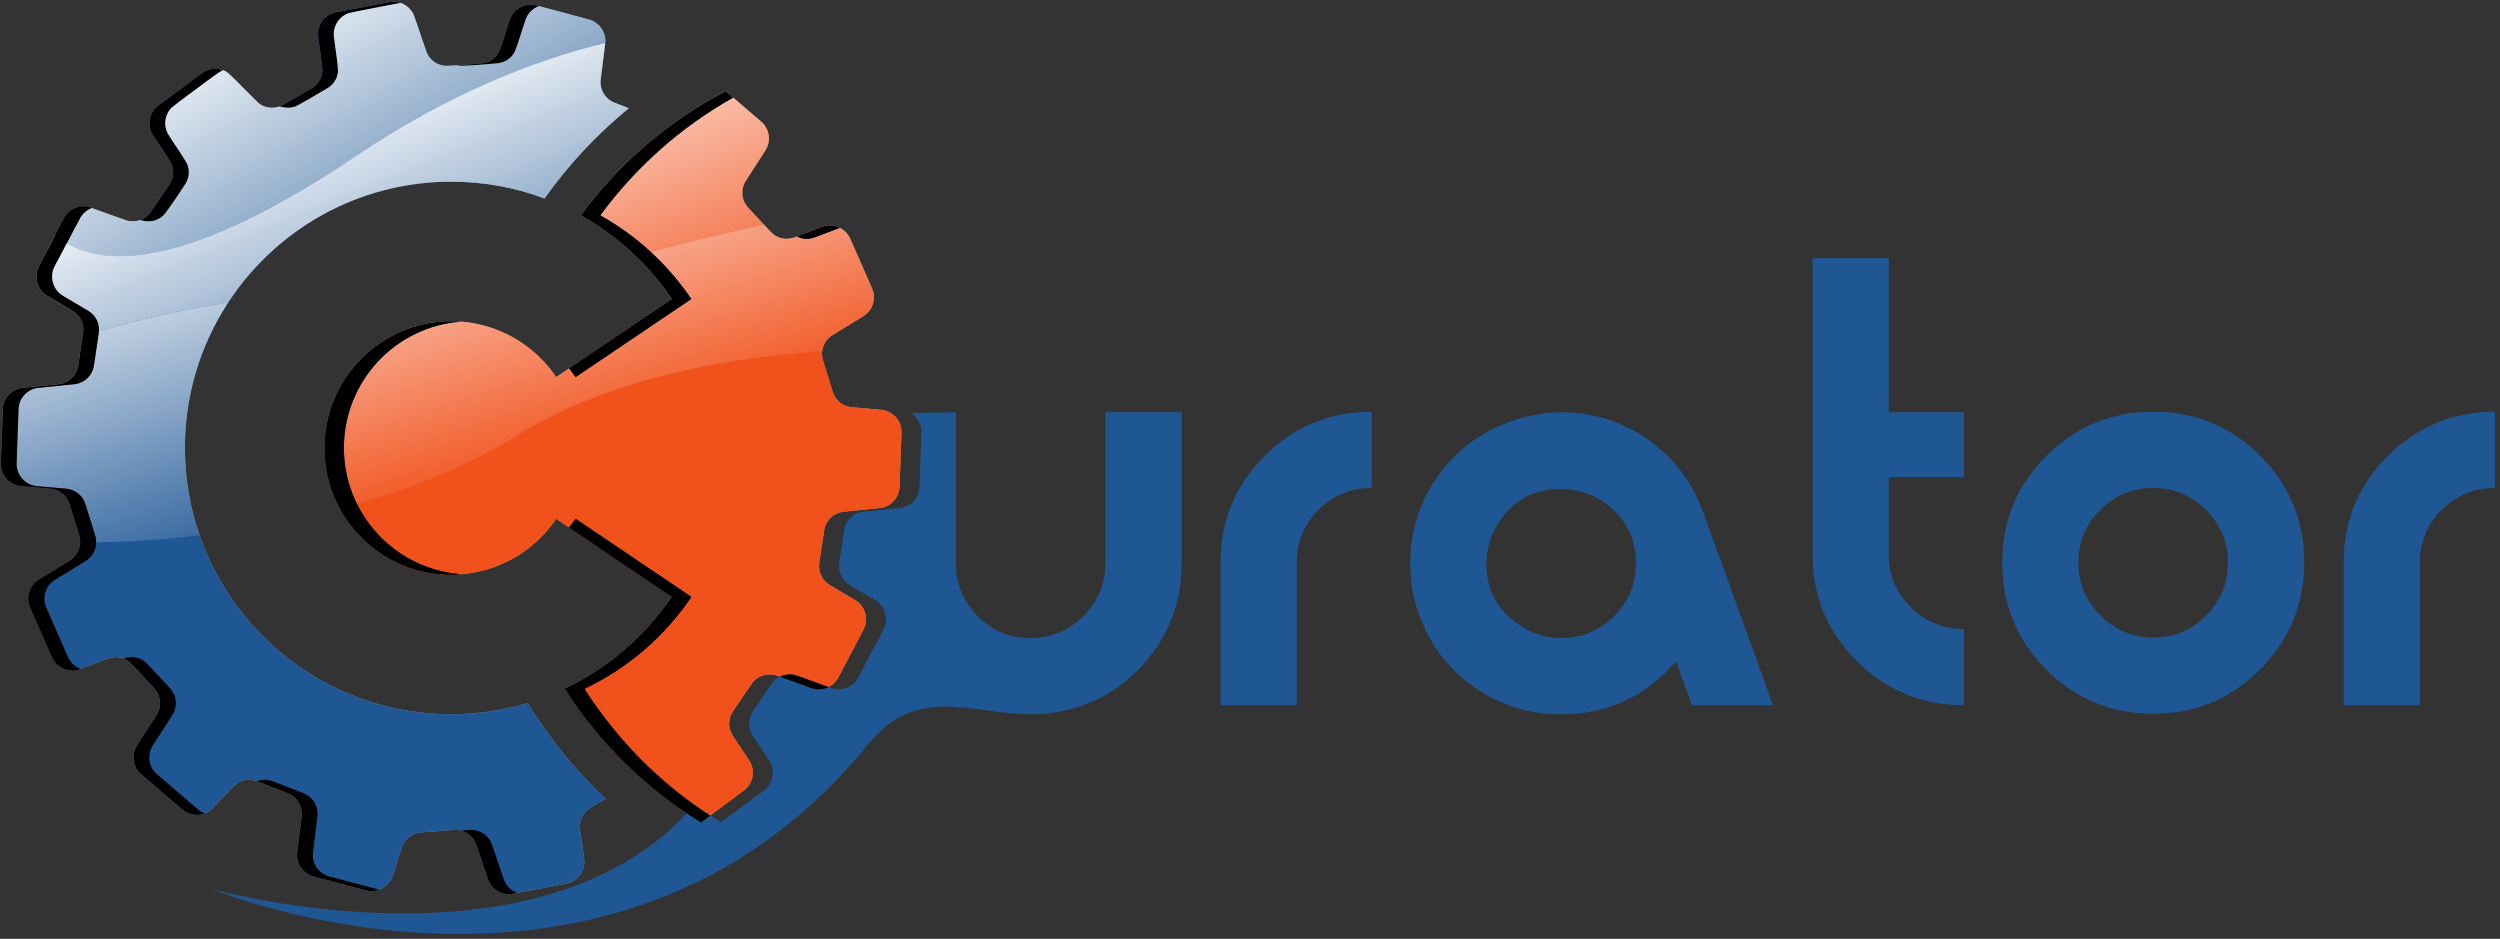 <?xml version="1.0" ?>
<svg xmlns="http://www.w3.org/2000/svg" xmlns:xlink="http://www.w3.org/1999/xlink" viewBox="0 0 642.667 241.333">
	<rect x="0" y="0" width="642.667" height="241.333" fill="#333333" stroke="none"/>
	<defs id="defs24285">
		<linearGradient id="linearGradient24174">
			<stop style="stop-color:#ffffff;stop-opacity:1;" offset="0" id="stop24170"/>
			<stop style="stop-color:#ffffff;stop-opacity:0;" offset="1" id="stop24172"/>
		</linearGradient>
		<linearGradient  xlink:href="#linearGradient24174" id="linearGradient24184" x1="136.514" y1="33.553" x2="156.042" y2="115.807" gradientUnits="userSpaceOnUse" gradientTransform="matrix(0.75,0,0,-0.75,7.591,181.507)"/>
		<linearGradient xlink:href="#linearGradient24174" id="linearGradient47805" x1="80.834" y1="38.172" x2="110.657" y2="131.608" gradientUnits="userSpaceOnUse" gradientTransform="matrix(0.75,0,0,-0.75,0,181)"/>
		<linearGradient xlink:href="#linearGradient24174" id="linearGradient47821" gradientUnits="userSpaceOnUse" x1="60.806" y1="162.818" x2="89.75" y2="91.186"/>
		<linearGradient xlink:href="#linearGradient24174" id="linearGradient47829" x1="58.667" y1="-1.858" x2="113.936" y2="97.152" gradientUnits="userSpaceOnUse"/>
	</defs>
	<g id="g24289" transform="matrix(1.333,0,0,-1.333,0,241.333)">
		<path id="path24307-9" style="fill:#989898;fill-opacity:0.996;fill-rule:evenodd;stroke:none;stroke-width:0.1" d="M 111.439,94.657 C 111.439,97.526 110.944,100.279 110.036,102.836 C 106.671,112.304 97.634,119.084 87.012,119.084 C 73.522,119.084 62.585,108.147 62.585,94.657 C 62.585,81.166 73.522,70.231 87.012,70.231 C 97.634,70.231 106.671,77.009 110.036,86.477 C 110.944,89.034 111.439,91.787 111.439,94.657 L 111.439,94.657 M 110.036,86.477 C 109.341,84.522 108.404,82.682 107.263,80.992 L 129.584,65.929 C 135.128,74.129 138.364,84.015 138.364,94.657 C 138.364,101.94 136.849,108.869 134.115,115.145 C 132.854,118.04 131.334,120.796 129.584,123.384 L 107.263,108.321 C 108.404,106.632 109.341,104.791 110.036,102.836 C 110.944,100.279 111.439,97.526 111.439,94.657 C 111.439,91.787 110.944,89.034 110.036,86.477 L 110.036,86.477 M 164.317,102.509 C 162.541,102.663 161.111,103.814 160.583,105.518 L 158.723,111.506 C 158.132,113.41 158.885,115.407 160.586,116.448 L 166.467,120.048 C 168.311,121.177 169.029,123.461 168.16,125.443 L 163.982,134.973 C 163.063,137.072 160.663,138.08 158.52,137.268 L 153.255,135.273 C 151.587,134.641 149.8,135.058 148.584,136.364 L 144.311,140.952 C 142.952,142.41 142.763,144.536 143.845,146.213 L 147.582,152.007 C 148.754,153.826 148.409,156.194 146.766,157.602 L 139.945,163.453 C 128.901,157.702 119.351,149.479 112.026,139.516 C 127.74,130.735 138.364,113.937 138.364,94.657 C 138.364,74.146 126.339,56.443 108.954,48.215 C 115.611,37.759 124.601,28.935 135.192,22.475 L 143.445,28.587 C 145.286,29.951 145.735,32.514 144.467,34.423 L 141.35,39.113 C 140.363,40.598 140.371,42.433 141.373,43.909 L 144.896,49.096 C 146.016,50.745 148.047,51.403 149.921,50.721 L 156.403,48.368 C 158.436,47.63 160.668,48.493 161.676,50.407 L 166.523,59.616 C 167.59,61.643 166.883,64.147 164.912,65.316 L 160.068,68.19 C 158.534,69.099 157.746,70.757 158.009,72.521 L 158.932,78.722 C 159.225,80.695 160.77,82.168 162.754,82.368 L 169.615,83.06 C 171.767,83.277 173.404,85.023 173.48,87.185 L 173.853,97.584 C 173.934,99.874 172.21,101.823 169.928,102.022 L 164.317,102.509 M 35.659,94.657 C 35.659,123.018 58.651,146.01 87.012,146.01 C 93.347,146.01 99.413,144.863 105.016,142.765 C 109.629,149.272 115.099,155.128 121.262,160.17 L 118.551,161.228 C 116.693,161.953 115.6,163.787 115.847,165.765 L 116.699,172.608 C 116.967,174.755 115.628,176.739 113.538,177.295 L 103.482,179.971 C 101.267,180.561 98.984,179.314 98.282,177.132 L 96.559,171.771 C 96.013,170.073 94.573,168.936 92.794,168.8 L 86.543,168.32 C 84.555,168.167 82.775,169.345 82.139,171.234 L 79.938,177.77 C 79.247,179.82 77.18,181.027 75.056,180.621 L 64.834,178.669 C 62.584,178.239 61.067,176.125 61.382,173.854 L 62.155,168.277 C 62.4,166.51 61.596,164.861 60.053,163.966 L 54.629,160.821 C 52.904,159.821 50.789,160.11 49.395,161.536 L 44.577,166.469 C 43.066,168.017 40.68,168.207 38.941,166.92 L 30.579,160.727 C 28.738,159.363 28.289,156.799 29.557,154.891 L 32.674,150.202 C 33.662,148.716 33.652,146.881 32.65,145.405 L 29.128,140.219 C 28.008,138.569 25.977,137.912 24.103,138.592 L 17.621,140.946 C 15.588,141.684 13.356,140.821 12.348,138.907 L 7.501,129.699 C 6.434,127.671 7.141,125.166 9.113,123.997 L 13.956,121.125 C 15.489,120.214 16.277,118.557 16.015,116.793 L 15.092,110.591 C 14.799,108.619 13.254,107.146 11.27,106.946 L 4.409,106.254 C 2.257,106.038 0.621,104.291 0.543,102.13 L 0.171,91.73 C 0.089,89.44 1.814,87.491 4.097,87.292 L 9.707,86.805 C 11.484,86.651 12.912,85.5 13.441,83.796 L 15.3,77.809 C 15.892,75.904 15.14,73.907 13.439,72.866 L 7.557,69.266 C 5.713,68.136 4.996,65.853 5.864,63.872 L 10.041,54.341 C 10.961,52.242 13.361,51.234 15.504,52.046 L 20.769,54.041 C 22.437,54.673 24.223,54.256 25.44,52.951 L 29.712,48.363 C 31.071,46.903 31.261,44.777 30.18,43.102 L 26.443,37.306 C 25.271,35.488 25.616,33.12 27.257,31.712 L 35.156,24.938 C 36.896,23.445 39.495,23.578 41.073,25.239 L 44.952,29.322 C 46.181,30.615 47.971,31.015 49.633,30.366 L 55.473,28.086 C 57.331,27.361 58.423,25.528 58.177,23.549 L 57.325,16.706 C 57.057,14.559 58.396,12.575 60.486,12.019 L 70.542,9.342 C 72.757,8.753 75.041,10.0 75.742,12.182 L 77.465,17.543 C 78.011,19.241 79.451,20.378 81.229,20.515 L 87.481,20.994 C 89.469,21.147 91.248,19.969 91.885,18.079 L 94.087,11.544 C 94.777,9.495 96.843,8.287 98.968,8.693 L 109.189,10.645 C 111.441,11.075 112.957,13.19 112.643,15.459 L 111.869,21.037 C 111.624,22.804 112.428,24.453 113.971,25.348 L 116.796,26.985 C 110.989,32.421 105.915,38.629 101.739,45.447 C 97.074,44.053 92.13,43.304 87.012,43.304 C 58.651,43.304 35.659,66.296 35.659,94.657"/>
		<g id="g24291" transform="scale(0.1)">
			<path d="M 356.59,946.57 C 356.59,1230.18 586.508,1460.1 870.117,1460.1 C 933.469,1460.1 994.133,1448.63 1050.16,1427.65 C 1096.29,1492.72 1150.99,1551.28 1212.62,1601.7 L 1185.51,1612.28 C 1166.93,1619.53 1156.0,1637.87 1158.47,1657.65 L 1166.99,1726.08 C 1169.67,1747.55 1156.28,1767.39 1135.38,1772.95 L 1034.82,1799.71 C 1012.67,1805.61 989.836,1793.14 982.82,1771.32 L 965.59,1717.71 C 960.129,1700.73 945.73,1689.36 927.941,1688.0 L 865.434,1683.2 C 845.547,1681.67 827.754,1693.45 821.387,1712.34 L 799.379,1777.7 C 792.473,1798.2 771.801,1810.27 750.559,1806.21 L 648.344,1786.69 C 625.836,1782.39 610.668,1761.25 613.816,1738.54 L 621.547,1682.77 C 624.0,1665.1 615.957,1648.61 600.527,1639.66 L 546.289,1608.21 C 529.035,1598.21 507.891,1601.1 493.953,1615.36 L 445.77,1664.69 C 430.656,1680.17 406.797,1682.07 389.414,1669.2 L 305.793,1607.27 C 287.375,1593.63 282.887,1567.99 295.574,1548.91 L 326.738,1502.02 C 336.617,1487.16 336.523,1468.81 326.5,1454.05 L 291.281,1402.19 C 280.078,1385.69 259.77,1379.12 241.027,1385.92 L 176.211,1409.46 C 155.883,1416.84 133.559,1408.21 123.484,1389.07 L 75.012,1296.99 C 64.34,1276.71 71.414,1251.66 91.125,1239.97 L 139.555,1211.25 C 154.895,1202.14 162.773,1185.57 160.148,1167.93 L 150.922,1105.91 C 147.988,1086.19 132.539,1071.46 112.703,1069.46 L 44.094,1062.54 C 22.57,1060.38 6.207,1042.91 5.434,1021.3 L 1.711,917.301 C 0.895,894.398 18.137,874.906 40.973,872.922 L 97.066,868.051 C 114.84,866.508 129.125,855.0 134.414,837.961 L 153.004,778.09 C 158.918,759.039 151.398,739.074 134.391,728.66 L 75.574,692.66 C 57.125,681.363 49.957,658.527 58.641,638.719 L 100.414,543.41 C 109.613,522.422 133.605,512.34 155.035,520.461 L 207.691,540.414 C 224.371,546.734 242.234,542.563 254.398,529.508 L 297.125,483.629 C 310.711,469.031 312.605,447.773 301.797,431.016 L 264.43,373.063 C 252.707,354.883 256.156,331.199 272.574,317.117 L 351.559,249.375 C 368.961,234.453 394.945,235.781 410.734,252.395 L 449.516,293.219 C 461.805,306.148 479.707,310.145 496.332,303.656 L 554.73,280.859 C 573.309,273.609 584.234,255.277 581.77,235.488 L 573.246,167.059 C 570.574,145.594 583.957,125.75 604.859,120.188 L 705.418,93.422 C 727.566,87.531 750.406,100.0 757.418,121.82 L 774.648,175.426 C 780.109,192.41 794.512,203.777 812.293,205.145 L 874.805,209.945 C 894.688,211.473 912.484,199.691 918.848,180.793 L 940.867,115.445 C 947.77,94.945 968.434,82.875 989.68,86.93 L 1091.89,106.449 C 1114.41,110.746 1129.57,131.895 1126.43,154.594 L 1118.69,210.367 C 1116.24,228.039 1124.28,244.531 1139.71,253.48 L 1167.96,269.855 C 1109.89,324.207 1059.15,386.293 1017.39,454.469 C 970.738,440.527 921.305,433.043 870.117,433.043 C 586.508,433.043 356.59,662.957 356.59,946.57" style="fill:#1f5795;fill-opacity:1;fill-rule:evenodd;stroke:none;opacity:1" id="path24305"/>
			<path d="M 1114.39,946.57 C 1114.39,975.262 1109.44,1002.79 1100.36,1028.36 C 1066.71,1123.04 976.336,1190.84 870.117,1190.84 C 735.215,1190.84 625.852,1081.47 625.852,946.57 C 625.852,811.664 735.215,702.309 870.117,702.309 C 976.336,702.309 1066.71,770.094 1100.36,864.77 C 1109.44,890.344 1114.39,917.875 1114.39,946.57 L 1114.39,946.57 M 1100.36,864.77 C 1093.41,845.223 1084.04,826.82 1072.63,809.922 L 1295.84,659.293 C 1351.28,741.285 1383.64,840.148 1383.64,946.57 C 1383.64,1019.4 1368.49,1088.69 1341.15,1151.45 C 1328.54,1180.4 1313.34,1207.96 1295.84,1233.84 L 1072.63,1083.21 C 1084.04,1066.32 1093.41,1047.91 1100.36,1028.36 C 1109.44,1002.79 1114.39,975.262 1114.39,946.57 C 1114.39,917.875 1109.44,890.344 1100.36,864.77 L 1100.36,864.77 M 1643.17,1025.09 C 1625.41,1026.63 1611.11,1038.14 1605.83,1055.18 L 1587.23,1115.06 C 1581.32,1134.1 1588.85,1154.07 1605.86,1164.48 L 1664.67,1200.48 C 1683.11,1211.77 1690.29,1234.61 1681.6,1254.43 L 1639.82,1349.73 C 1630.63,1370.72 1606.63,1380.8 1585.2,1372.68 L 1532.55,1352.73 C 1515.87,1346.41 1498.0,1350.58 1485.84,1363.64 L 1443.11,1409.52 C 1429.52,1424.1 1427.63,1445.36 1438.45,1462.13 L 1475.82,1520.07 C 1487.54,1538.26 1484.09,1561.94 1467.66,1576.02 L 1399.45,1634.53 C 1289.01,1577.02 1193.51,1494.79 1120.26,1395.16 C 1277.4,1307.35 1383.64,1139.37 1383.64,946.57 C 1383.64,741.457 1263.39,564.43 1089.54,482.145 C 1156.11,377.594 1246.01,289.352 1351.92,224.754 L 1434.45,285.875 C 1452.86,299.512 1457.35,325.145 1444.67,344.23 L 1413.5,391.129 C 1403.63,405.98 1403.71,424.328 1413.73,439.09 L 1448.96,490.957 C 1460.16,507.453 1480.47,514.031 1499.21,507.215 L 1564.03,483.684 C 1584.36,476.297 1606.68,484.93 1616.76,504.074 L 1665.23,596.156 C 1675.9,616.434 1668.83,641.473 1649.12,653.164 L 1600.68,681.902 C 1585.34,690.992 1577.46,707.566 1580.09,725.211 L 1589.32,787.223 C 1592.25,806.945 1607.7,821.684 1627.54,823.684 L 1696.15,830.598 C 1717.67,832.766 1734.04,850.23 1734.8,871.848 L 1738.53,975.836 C 1739.34,998.742 1722.1,1018.23 1699.28,1020.22 L 1643.17,1025.09" style="fill:#f1511b;fill-opacity:0.992;fill-rule:evenodd;stroke:none;opacity:1" id="path24307"/>
			<path d="M 2278.73,724.738 L 2278.73,1015.34 L 2131.8,1015.34 L 2131.8,724.738 C 2131.8,684.828 2117.65,650.73 2089.35,622.43 C 2061.04,594.125 2026.95,579.973 1987.04,579.973 C 1947.13,579.973 1913.21,594.125 1885.28,622.43 C 1857.34,650.73 1843.36,684.828 1843.36,724.738 L 1843.36,1015.34 L 1756.71,1013.91 C 1769.39,1006.02 1777.56,991.754 1776.98,975.836 L 1773.27,871.852 C 1772.5,850.238 1756.12,832.773 1734.61,830.598 L 1665.99,823.688 C 1646.15,821.684 1630.7,806.953 1627.77,787.227 L 1618.54,725.219 C 1615.91,707.566 1623.79,691.004 1639.14,681.906 L 1687.57,653.176 C 1707.28,641.484 1714.36,616.434 1703.68,596.156 L 1655.21,504.07 C 1650.76,495.781 1644.05,489.383 1636.21,485.48 L 1636.15,485.441 L 1635.73,485.246 L 1635.29,485.039 L 1635.25,485.016 L 1634.77,484.797 L 1634.43,484.645 L 1634.27,484.586 L 1633.79,484.379 L 1633.57,484.285 L 1633.3,484.172 L 1632.81,483.973 L 1632.7,483.926 L 1632.31,483.793 L 1631.8,483.609 L 1631.8,483.594 L 1631.3,483.426 L 1630.92,483.293 L 1630.8,483.25 L 1630.3,483.094 L 1630.02,482.996 L 1629.79,482.938 L 1629.29,482.773 L 1629.11,482.727 L 1628.77,482.633 L 1628.26,482.496 L 1628.21,482.484 L 1627.74,482.363 L 1627.29,482.25 L 1627.23,482.238 L 1626.71,482.113 L 1626.38,482.031 L 1626.19,481.996 L 1625.66,481.887 L 1625.45,481.844 L 1625.14,481.785 L 1624.61,481.688 L 1624.52,481.676 L 1624.09,481.602 L 1623.57,481.531 L 1623.56,481.531 L 1623.04,481.445 L 1622.63,481.391 L 1622.5,481.383 L 1621.97,481.32 L 1621.69,481.285 L 1621.44,481.258 L 1620.89,481.211 L 1620.75,481.199 L 1620.37,481.172 L 1619.83,481.137 L 1619.79,481.137 L 1619.29,481.113 L 1618.84,481.09 L 1618.75,481.09 L 1618.22,481.078 L 1617.88,481.066 L 1617.68,481.066 L 1617.13,481.066 L 1616.92,481.066 L 1616.59,481.066 L 1616.05,481.078 L 1615.95,481.078 L 1615.5,481.102 L 1615.0,481.125 L 1614.96,481.125 L 1614.42,481.164 L 1614.03,481.188 L 1613.88,481.199 L 1613.34,481.246 L 1613.07,481.273 L 1612.79,481.297 L 1612.25,481.359 L 1612.1,481.371 L 1611.7,481.434 L 1611.16,481.504 L 1611.14,481.504 L 1610.61,481.578 L 1610.17,481.652 L 1610.07,481.676 L 1609.52,481.773 L 1609.2,481.824 L 1608.98,481.875 L 1608.43,481.98 L 1608.23,482.031 L 1607.89,482.105 L 1607.34,482.227 L 1607.27,482.238 L 1606.8,482.363 L 1606.3,482.484 L 1606.26,482.496 L 1605.72,482.641 L 1605.35,482.75 L 1605.18,482.805 L 1604.63,482.961 L 1604.38,483.035 L 1604.09,483.129 L 1603.55,483.301 L 1603.43,483.355 L 1603.01,483.488 L 1602.47,483.68 L 1542.55,505.441 L 1542.57,505.441 L 1537.66,507.227 C 1518.93,514.027 1498.62,507.461 1487.42,490.957 L 1452.2,439.09 C 1442.18,424.34 1442.08,405.992 1451.95,391.133 L 1483.13,344.242 C 1495.81,325.145 1491.32,299.512 1472.9,285.871 L 1390.38,224.754 L 1388.84,225.695 L 1387.31,226.637 L 1385.78,227.578 L 1385.43,227.801 L 1384.24,228.535 L 1382.71,229.484 L 1381.2,230.445 L 1380.5,230.879 L 1379.67,231.395 L 1378.15,232.363 L 1376.63,233.328 L 1375.59,233.988 L 1375.11,234.297 L 1373.6,235.273 L 1372.08,236.254 L 1370.71,237.145 L 1370.58,237.23 L 1369.07,238.207 L 1367.57,239.203 L 1366.07,240.191 L 1365.86,240.324 L 1364.56,241.18 L 1363.07,242.172 L 1361.56,243.176 L 1361.03,243.543 L 1360.07,244.176 L 1358.58,245.18 L 1357.1,246.18 L 1356.21,246.797 L 1355.61,247.199 L 1354.13,248.215 L 1352.64,249.23 L 1351.43,250.074 L 1351.17,250.254 L 1339.41,258.539 C 1046.02,-83.168 409.469,95.769 409.469,95.769 C 409.469,95.769 1186.3,-227.723 1675.2,376.355 C 1768.86,492.086 1880.35,432.078 1987.04,433.043 C 2068.31,433.781 2137.24,461.352 2193.84,517.938 C 2250.43,574.531 2278.73,643.465 2278.73,724.738" style="fill:#1f5795;fill-opacity:1;fill-rule:evenodd;stroke:none" id="path24293"/>
			<path d="M 2439.27,931.535 C 2382.31,874.941 2353.83,806.371 2353.83,725.828 L 2353.83,450.461 L 2500.77,450.461 L 2500.77,725.828 C 2500.77,765.734 2514.92,799.66 2543.21,827.598 C 2571.52,855.531 2605.62,869.496 2645.53,869.496 L 2645.53,1016.43 C 2564.98,1016.43 2496.23,988.137 2439.27,931.535" style="fill:#1f5795;fill-opacity:1;fill-rule:evenodd;stroke:none" id="path24295"/>
			<path d="M 2771.78,890.723 C 2736.95,841.02 2719.54,785.328 2719.54,723.652 C 2719.54,688.824 2725.34,655.809 2736.95,624.605 C 2757.99,566.559 2793.37,520.117 2843.07,485.285 C 2892.77,450.461 2948.47,433.043 3010.14,433.043 C 3100.12,433.043 3174.13,467.148 3232.18,535.359 L 3262.84,450.461 L 3419.39,450.461 L 3284.42,822.699 C 3263.38,880.746 3228.0,927.367 3178.3,962.559 C 3128.6,997.75 3072.91,1015.35 3011.23,1015.35 C 2977.86,1015.35 2944.48,1009.18 2911.1,996.844 C 2853.05,975.801 2806.61,940.426 2771.78,890.723 M 2928.52,606.102 C 2887.15,634.402 2866.47,673.586 2866.47,723.652 C 2866.47,753.402 2875.18,780.973 2892.6,806.371 C 2920.17,847.0 2959.35,867.32 3010.14,867.32 C 3040.62,867.32 3068.2,858.977 3092.86,842.289 C 3134.22,813.266 3154.9,773.719 3154.9,723.652 C 3154.9,683.742 3140.75,649.824 3112.45,621.887 C 3084.16,593.949 3050.05,579.98 3010.14,579.98 C 2980.39,579.98 2953.18,588.688 2928.52,606.102" style="fill:#1f5795;fill-opacity:1;fill-rule:evenodd;stroke:none" id="path24297"/>
			<path d="M 3495.57,1312.48 L 3495.57,741.066 C 3495.57,660.523 3524.05,591.953 3581.02,535.359 C 3637.98,478.758 3706.73,450.461 3787.27,450.461 L 3787.27,597.395 C 3747.36,597.395 3713.26,611.367 3684.96,639.301 C 3656.66,667.238 3642.51,701.156 3642.51,741.066 L 3642.51,890.176 L 3787.27,890.176 L 3787.27,1015.35 L 3642.51,1015.35 L 3642.51,1312.48 L 3495.57,1312.48" style="fill:#1f5795;fill-opacity:1;fill-rule:evenodd;stroke:none" id="path24299"/>
			<path d="M 3946.72,931.535 C 3889.76,874.941 3861.28,806.371 3861.28,725.828 C 3861.28,644.559 3889.58,575.629 3946.18,519.027 C 4002.77,462.43 4071.71,434.137 4152.98,434.137 C 4233.52,434.137 4302.09,462.617 4358.68,519.57 C 4415.28,576.535 4443.58,645.285 4443.58,725.828 C 4443.58,806.371 4415.28,874.941 4358.68,931.535 C 4302.09,988.137 4233.52,1016.43 4152.98,1016.43 C 4072.43,1016.43 4003.68,988.137 3946.72,931.535 L 3946.72,931.535 M 4050.66,623.516 C 4022.36,651.816 4008.21,685.922 4008.21,725.828 C 4008.21,765.734 4022.36,799.66 4050.66,827.598 C 4078.96,855.531 4113.07,869.496 4152.98,869.496 C 4192.16,869.496 4225.9,855.352 4254.2,827.051 C 4282.5,798.754 4296.65,765.008 4296.65,725.828 C 4296.65,685.922 4282.68,651.816 4254.74,623.516 C 4226.81,595.219 4192.89,581.074 4152.98,581.074 C 4113.07,581.074 4078.96,595.219 4050.66,623.516" style="fill:#1f5795;fill-opacity:1;fill-rule:evenodd;stroke:none" id="path24301"/>
			<path d="M 4519.77,725.828 L 4519.77,450.461 L 4666.7,450.461 L 4666.7,725.828 C 4666.7,765.734 4680.85,799.66 4709.15,827.598 C 4737.45,855.531 4771.55,869.496 4811.46,869.496 L 4811.46,1016.43 C 4730.92,1016.43 4662.17,988.137 4605.21,931.535 C 4548.25,874.941 4519.77,806.371 4519.77,725.828" style="fill:#1f5795;fill-opacity:1;fill-rule:evenodd;stroke:none" id="path24303"/>
			<path d="M 651.891,1682.77 L 644.156,1738.54 C 641.008,1761.25 656.176,1782.39 678.688,1786.69 L 772.742,1804.65 C 765.84,1807.04 758.238,1807.68 750.559,1806.21 L 648.344,1786.69 C 625.836,1782.39 610.668,1761.25 613.816,1738.54 L 621.547,1682.77 C 624.0,1665.1 615.957,1648.61 600.527,1639.66 L 546.289,1608.21 C 544.172,1606.99 542.0,1605.95 539.793,1605.11 C 551.566,1600.58 564.984,1601.46 576.629,1608.21 L 630.867,1639.66 C 646.301,1648.61 654.344,1665.1 651.891,1682.77" style="fill:#000000;fill-opacity:1;fill-rule:evenodd;stroke:none" id="path24309"/>
			<path d="M 1571.22,1352.73 L 1619.51,1371.02 C 1609.16,1376.14 1596.8,1377.08 1585.2,1372.68 L 1536.79,1354.34 C 1547.27,1349.02 1559.54,1348.3 1571.22,1352.73" style="fill:#000000;fill-opacity:1;fill-rule:evenodd;stroke:none" id="path24311"/>
			<path d="M 982.82,1771.32 L 965.59,1717.71 C 960.129,1700.73 945.73,1689.36 927.941,1688.0 L 881.484,1684.43 C 886.02,1683.26 890.832,1682.82 895.773,1683.2 L 958.285,1688.0 C 976.07,1689.36 990.473,1700.73 995.934,1717.71 L 1013.16,1771.32 C 1017.36,1784.4 1027.25,1794.11 1039.27,1798.53 L 1034.82,1799.71 C 1012.67,1805.61 989.836,1793.14 982.82,1771.32" style="fill:#000000;fill-opacity:1;fill-rule:evenodd;stroke:none" id="path24313"/>
			<path d="M 336.137,1607.27 L 419.758,1669.2 C 423.043,1671.63 426.566,1673.54 430.207,1674.93 C 416.914,1679.98 401.582,1678.21 389.414,1669.2 L 305.793,1607.27 C 287.375,1593.63 282.887,1567.99 295.574,1548.91 L 326.738,1502.02 C 336.617,1487.16 336.523,1468.81 326.5,1454.05 L 291.281,1402.19 C 286.121,1394.59 279.023,1389.09 271.039,1386.04 L 271.367,1385.92 C 290.113,1379.12 310.414,1385.69 321.625,1402.19 L 356.84,1454.05 C 366.863,1468.81 366.953,1487.16 357.082,1502.02 L 325.914,1548.91 C 313.227,1567.99 317.719,1593.63 336.137,1607.27" style="fill:#000000;fill-opacity:1;fill-rule:evenodd;stroke:none" id="path24315"/>
			<path d="M 121.465,1239.97 C 101.758,1251.66 94.68,1276.71 105.355,1296.99 L 153.828,1389.07 C 158.91,1398.73 167.117,1405.71 176.613,1409.31 L 176.211,1409.46 C 155.883,1416.84 133.559,1408.21 123.484,1389.07 L 75.012,1296.99 C 64.34,1276.71 71.414,1251.66 91.125,1239.97 L 139.555,1211.25 C 154.895,1202.14 162.773,1185.57 160.148,1167.93 L 150.922,1105.91 C 147.988,1086.19 132.539,1071.46 112.703,1069.46 L 44.094,1062.54 C 22.57,1060.38 6.207,1042.91 5.434,1021.3 L 1.711,917.301 C 0.895,894.398 18.137,874.906 40.973,872.922 L 97.066,868.051 C 114.84,866.508 129.125,855.0 134.414,837.961 L 153.004,778.09 C 158.918,759.039 151.398,739.074 134.391,728.66 L 75.574,692.66 C 57.125,681.363 49.957,658.527 58.641,638.719 L 100.414,543.41 C 109.602,522.445 133.543,512.363 154.953,520.43 C 144.488,524.383 135.582,532.395 130.75,543.41 L 88.984,638.719 C 80.297,658.527 87.469,681.363 105.914,692.66 L 164.73,728.66 C 181.738,739.074 189.258,759.039 183.348,778.09 L 164.758,837.961 C 159.465,855.0 145.18,866.508 127.406,868.051 L 71.312,872.922 C 48.48,874.906 31.238,894.398 32.055,917.301 L 35.773,1021.3 C 36.547,1042.91 52.914,1060.38 74.434,1062.54 L 143.043,1069.46 C 162.883,1071.46 178.328,1086.19 181.262,1105.91 L 190.488,1167.93 C 193.117,1185.57 185.238,1202.14 169.895,1211.25 L 121.465,1239.97" style="fill:#000000;fill-opacity:1;fill-rule:evenodd;stroke:none" id="path24317"/>
			<path d="M 327.465,483.629 L 284.738,529.508 C 272.645,542.492 254.902,546.691 238.297,540.512 C 244.242,538.207 249.738,534.508 254.398,529.508 L 297.125,483.629 C 310.711,469.031 312.605,447.773 301.797,431.016 L 264.43,373.063 C 252.707,354.883 256.156,331.199 272.574,317.117 L 351.559,249.375 C 363.871,238.816 380.473,236.395 394.73,241.758 C 390.164,243.484 385.813,246.02 381.902,249.375 L 302.914,317.117 C 286.496,331.199 283.051,354.883 294.773,373.063 L 332.137,431.016 C 342.945,447.773 341.059,469.031 327.465,483.629" style="fill:#000000;fill-opacity:1;fill-rule:evenodd;stroke:none" id="path24319"/>
			<path d="M 581.77,235.488 L 573.246,167.059 C 570.574,145.594 583.957,125.75 604.859,120.188 L 705.418,93.422 C 714.297,91.062 723.281,91.648 731.316,94.606 L 635.203,120.188 C 614.297,125.75 600.914,145.594 603.59,167.059 L 612.109,235.488 C 614.574,255.277 603.652,273.609 585.074,280.859 L 526.672,303.656 C 516.277,307.715 505.387,307.672 495.672,303.906 C 495.891,303.824 496.109,303.742 496.332,303.656 L 554.73,280.859 C 573.309,273.609 584.234,255.277 581.77,235.488" style="fill:#000000;fill-opacity:1;fill-rule:evenodd;stroke:none" id="path24321"/>
			<path d="M 918.848,180.793 L 940.867,115.445 C 947.77,94.945 968.434,82.875 989.68,86.93 L 997.836,88.492 C 985.641,92.699 975.613,102.352 971.203,115.445 L 949.191,180.793 C 942.828,199.691 925.031,211.473 905.148,209.945 L 889.098,208.711 C 902.828,205.18 914.066,194.992 918.848,180.793" style="fill:#000000;fill-opacity:1;fill-rule:evenodd;stroke:none" id="path24323"/>
			<path d="M 1597.76,485.477 L 1537.89,507.215 C 1526.39,511.395 1514.31,510.535 1504.1,505.441 L 1564.03,483.684 C 1575.49,479.52 1587.58,480.449 1597.76,485.477" style="fill:#000000;fill-opacity:1;fill-rule:evenodd;stroke:none" id="path24325"/>
			<path d="M 663.223,946.57 C 663.223,1075.18 762.625,1180.59 888.801,1190.14 C 882.633,1190.6 876.406,1190.84 870.117,1190.84 C 735.215,1190.84 625.852,1081.47 625.852,946.57 C 625.852,886.805 647.316,832.055 682.957,789.609 C 692.824,792.984 702.488,796.484 711.984,800.117 C 681.363,840.926 663.223,891.625 663.223,946.57 L 663.223,946.57 M 888.801,703.012 C 816.527,708.477 753.035,745.395 711.984,800.117 C 702.488,796.484 692.824,792.984 682.957,789.609 C 727.758,736.234 794.98,702.309 870.117,702.309 C 876.406,702.309 882.633,702.547 888.801,703.012 L 888.801,703.012 M 1295.84,659.293 C 1244.43,583.258 1173.18,521.742 1089.54,482.145 C 1156.11,377.594 1246.01,289.352 1351.92,224.754 L 1369.11,237.48 C 1271.93,300.738 1189.21,384.301 1126.91,482.145 C 1210.56,521.742 1281.8,583.258 1333.21,659.293 L 1307.2,676.852 C 1303.53,670.918 1299.74,665.066 1295.84,659.293 M 1097.54,793.109 L 1295.84,659.293 C 1299.74,665.066 1303.53,670.918 1307.2,676.852 L 1109.99,809.922 C 1106.07,804.133 1101.92,798.527 1097.54,793.109 L 1097.54,793.109 M 1109.99,1083.21 L 1307.2,1216.29 C 1303.53,1222.21 1299.74,1228.07 1295.84,1233.84 L 1097.54,1100.02 C 1101.92,1094.61 1106.07,1089.0 1109.99,1083.21 L 1109.99,1083.21 M 1157.63,1395.16 C 1225.77,1487.82 1313.15,1565.45 1413.91,1622.13 L 1399.45,1634.53 C 1289.01,1577.02 1193.51,1494.79 1120.26,1395.16 C 1190.66,1355.82 1250.85,1300.39 1295.84,1233.84 C 1299.74,1228.07 1303.53,1222.23 1307.2,1216.29 L 1333.21,1233.84 C 1288.22,1300.39 1228.03,1355.82 1157.63,1395.16" style="fill:#000000;fill-opacity:1;fill-rule:evenodd;stroke:none" id="path37299"/>
		</g>
		<path id="path47591-1" style="fill:url(#linearGradient47821);fill-opacity:1;stroke:none;stroke-width:0.75px;stroke-linecap:butt;stroke-linejoin:miter;stroke-opacity:1" d="M 116.706,172.769 C 102.49,169.299 86.145,162.719 68.59,150.924 C 32.472,126.658 17.108,130.053 10.693,135.764 L 7.501,129.7 C 6.434,127.672 7.142,125.166 9.113,123.997 L 13.956,121.125 C 15.49,120.214 16.278,118.557 16.015,116.793 L 15.932,116.233 C 24.026,118.692 33.995,121.259 43.997,122.695 C 53.163,136.729 68.999,146.009 87.012,146.009 C 93.347,146.009 99.413,144.863 105.016,142.765 C 109.629,149.272 115.1,155.128 121.263,160.17 L 118.551,161.228 C 116.693,161.953 115.6,163.788 115.847,165.766 L 116.7,172.608 C 116.707,172.662 116.701,172.715 116.706,172.769 L 116.706,172.769 M 139.945,163.453 C 128.901,157.702 119.35,149.479 112.025,139.516 C 115.887,137.358 119.44,134.713 122.605,131.668 C 130.172,133.713 139.04,135.962 147.357,137.68 L 144.311,140.953 C 142.952,142.411 142.763,144.536 143.845,146.213 L 147.582,152.006 C 148.754,153.825 148.409,156.194 146.766,157.602 L 139.945,163.453"/>
		<path style="opacity:1;fill:url(#linearGradient47829);fill-opacity:1;fill-rule:evenodd;stroke:none;stroke-width:1.629;stroke-linecap:round;stroke-linejoin:bevel;stroke-opacity:0" d="M 102.948,0.687 C 98.528,1.582 94.069,2.309 89.672,3.315 C 87.142,4.13 85.445,6.899 85.885,9.526 C 86.168,12.389 86.773,15.226 86.909,18.096 C 86.89,20.117 85.537,21.991 83.746,22.876 C 81.219,24.345 78.719,25.871 76.128,27.223 C 74.83,27.774 73.347,27.686 72.019,27.336 C 71.119,27.486 70.211,27.745 69.288,27.587 C 68.048,27.452 66.86,26.912 66.024,25.975 C 63.52,23.586 61.18,21.025 58.623,18.693 C 58.238,18.379 57.777,18.127 57.318,17.972 C 55.551,18.944 54.005,20.266 52.354,21.417 C 49.552,23.511 46.699,25.546 43.986,27.756 C 42.4,29.443 42.004,32.142 43.097,34.189 C 44.677,36.898 46.631,39.375 48.112,42.139 C 48.905,43.882 48.566,46.016 47.445,47.537 C 45.788,50.117 44.092,52.698 42.185,55.098 C 41.004,56.423 39.157,57.043 37.406,56.784 C 36.782,56.75 36.167,56.354 35.549,56.675 C 34.334,56.947 33.014,56.876 31.857,56.366 C 29.054,55.429 26.289,54.347 23.497,53.404 C 22.179,53.963 21.041,54.964 20.448,56.281 C 19.342,58.316 18.195,60.336 17.2,62.427 C 17.447,62.791 17.997,62.899 18.363,63.145 C 23.562,65.825 29.612,66.221 35.339,65.591 C 43.644,64.636 51.609,61.812 59.229,58.47 C 70.59,53.424 81.242,46.943 91.569,40.058 C 109.024,28.358 128.064,18.851 148.275,12.973 C 150.601,12.271 152.966,11.685 155.313,11.058 C 155.959,10.833 155.624,10.035 155.588,9.549 C 155.247,7.257 153.36,5.298 151.084,4.864 C 146.905,3.706 142.707,2.578 138.511,1.5 C 136.869,2.18 135.494,3.566 135.039,5.31 C 134.079,7.954 133.409,10.703 132.305,13.292 C 131.474,14.983 129.674,16.058 127.821,16.208 C 124.742,16.483 121.656,16.771 118.565,16.813 C 116.959,16.61 115.326,16.99 113.734,16.757 C 111.751,16.344 110.039,14.79 109.52,12.815 C 108.401,9.761 107.471,6.638 106.315,3.598 C 105.64,2.245 104.425,1.156 102.986,0.687 L 102.959,0.687 L 102.948,0.687" id="path47595" transform="matrix(0.75,0,0,-0.75,0,181)"/>
		<path id="path47589" style="fill:url(#linearGradient47805);fill-opacity:1;stroke:none;stroke-width:0.75px;stroke-linecap:butt;stroke-linejoin:miter;stroke-opacity:1" d="M 147.359,137.679 C 139.041,135.96 130.173,133.714 122.605,131.668 C 125.209,129.163 127.549,126.385 129.58,123.38 L 107.263,108.32 C 107.324,108.231 107.377,108.137 107.436,108.046 C 103.07,114.692 95.557,119.084 87.012,119.084 C 73.522,119.084 62.585,108.148 62.585,94.658 C 62.585,90.441 63.653,86.472 65.534,83.011 C 77.906,86.265 89.875,90.782 99.158,96.707 C 118.265,108.902 143.653,112.352 158.568,113.305 C 158.718,114.575 159.424,115.737 160.586,116.449 L 166.466,120.048 C 168.31,121.177 169.029,123.461 168.16,125.443 L 163.982,134.973 C 163.063,137.072 160.663,138.081 158.52,137.269 L 153.255,135.273 C 151.587,134.641 149.799,135.057 148.583,136.363 L 147.359,137.679 M 129.778,123.083 C 130.073,122.64 130.361,122.192 130.642,121.74 C 130.361,122.192 130.073,122.64 129.778,123.083 M 43.997,122.695 C 33.992,121.259 24.035,118.69 15.932,116.23 L 15.092,110.591 C 14.799,108.619 13.254,107.146 11.271,106.946 L 4.409,106.253 C 2.257,106.037 0.621,104.291 0.543,102.13 L 0.171,91.729 C 0.09,89.439 1.814,87.491 4.097,87.292 L 9.706,86.805 C 11.483,86.65 12.913,85.5 13.441,83.796 L 15.3,77.809 C 15.435,77.375 15.491,76.937 15.491,76.505 C 21.854,76.342 29.815,76.765 38.49,77.838 C 36.663,83.109 35.659,88.765 35.659,94.658 C 35.659,105.006 38.73,114.632 43.997,122.695 L 43.997,122.695 M 130.951,121.242 C 131.309,120.652 131.657,120.056 131.991,119.452 C 131.657,120.057 131.309,120.652 130.951,121.242 M 132.163,119.129 C 132.442,118.615 132.712,118.096 132.974,117.571 C 132.712,118.095 132.442,118.615 132.163,119.129 M 133.247,117.019 C 133.499,116.498 133.743,115.972 133.978,115.442 C 133.743,115.973 133.499,116.498 133.247,117.019 M 134.147,115.067 C 134.443,114.385 134.72,113.694 134.987,112.996 C 134.72,113.693 134.443,114.385 134.147,115.067 M 135.183,112.469 C 135.424,111.819 135.654,111.164 135.869,110.501 C 135.654,111.164 135.424,111.819 135.183,112.469 M 107.752,107.547 C 107.961,107.211 108.163,106.871 108.356,106.524 C 108.163,106.871 107.961,107.211 107.752,107.547 M 108.624,106.032 C 108.815,105.671 108.993,105.303 109.166,104.931 C 108.993,105.303 108.815,105.671 108.624,106.032 M 109.393,104.443 C 109.624,103.916 109.842,103.382 110.036,102.836 C 109.842,103.381 109.624,103.916 109.393,104.443"/>
		<path d="M 12.146,123.997 C 10.176,125.166 9.468,127.671 10.536,129.699 L 15.383,138.907 C 15.891,139.873 16.712,140.571 17.661,140.931 L 17.621,140.946 C 15.588,141.684 13.356,140.821 12.348,138.907 L 7.501,129.699 C 6.434,127.671 7.141,125.166 9.113,123.997 L 13.956,121.125 C 15.489,120.214 16.277,118.557 16.015,116.793 L 15.092,110.591 C 14.799,108.619 13.254,107.146 11.27,106.946 L 4.409,106.254 C 2.257,106.038 0.621,104.291 0.543,102.13 L 0.171,91.73 C 0.089,89.44 1.814,87.491 4.097,87.292 L 9.707,86.805 C 11.484,86.651 12.912,85.5 13.441,83.796 L 15.3,77.809 C 15.892,75.904 15.14,73.907 13.439,72.866 L 7.557,69.266 C 5.713,68.136 4.996,65.853 5.864,63.872 L 10.041,54.341 C 10.96,52.245 13.354,51.236 15.495,52.043 C 14.449,52.438 13.558,53.239 13.075,54.341 L 8.898,63.872 C 8.03,65.853 8.747,68.136 10.591,69.266 L 16.473,72.866 C 18.174,73.907 18.926,75.904 18.335,77.809 L 16.476,83.796 C 15.947,85.5 14.518,86.651 12.741,86.805 L 7.131,87.292 C 4.848,87.491 3.124,89.44 3.205,91.73 L 3.577,102.13 C 3.655,104.291 5.291,106.038 7.443,106.254 L 14.304,106.946 C 16.288,107.146 17.833,108.619 18.126,110.591 L 19.049,116.793 C 19.312,118.557 18.524,120.214 16.989,121.125 L 12.146,123.997" style="fill:#000000;fill-opacity:1;fill-rule:evenodd;stroke:none;stroke-width:0.1" id="path24317-1"/>
		<path d="M 66.322,94.657 C 66.322,107.518 76.263,118.059 88.88,119.014 C 88.263,119.06 87.641,119.084 87.012,119.084 C 73.522,119.084 62.585,108.147 62.585,94.657 C 62.585,88.68 64.732,83.206 68.296,78.961 C 69.282,79.298 70.249,79.648 71.198,80.012 C 68.136,84.093 66.322,89.162 66.322,94.657 L 66.322,94.657 M 88.88,70.301 C 81.653,70.848 75.303,74.54 71.198,80.012 C 70.249,79.648 69.282,79.298 68.296,78.961 C 72.776,73.623 79.498,70.231 87.012,70.231 C 87.641,70.231 88.263,70.255 88.88,70.301 L 88.88,70.301 M 129.584,65.929 C 124.443,58.326 117.318,52.174 108.954,48.215 C 115.611,37.759 124.601,28.935 135.192,22.475 L 136.911,23.748 C 127.193,30.074 118.921,38.43 112.691,48.215 C 121.056,52.174 128.18,58.326 133.321,65.929 L 130.72,67.685 C 130.353,67.092 129.974,66.507 129.584,65.929 M 109.754,79.311 L 129.584,65.929 C 129.974,66.507 130.353,67.092 130.72,67.685 L 110.999,80.992 C 110.607,80.413 110.192,79.853 109.754,79.311 L 109.754,79.311 M 110.999,108.321 L 130.72,121.629 C 130.353,122.221 129.974,122.807 129.584,123.384 L 109.754,110.002 C 110.192,109.461 110.607,108.9 110.999,108.321 L 110.999,108.321 M 115.763,139.516 C 122.577,148.782 131.315,156.545 141.391,162.213 L 139.945,163.453 C 128.901,157.702 119.351,149.479 112.026,139.516 C 119.066,135.582 125.085,130.039 129.584,123.384 C 129.974,122.807 130.353,122.223 130.72,121.629 L 133.321,123.384 C 128.822,130.039 122.803,135.582 115.763,139.516" style="fill:#000000;fill-opacity:1;fill-rule:evenodd;stroke:none;stroke-width:0.1" id="path37299-8"/>
		<path d="M 157.122,135.273 L 161.951,137.102 C 160.916,137.614 159.68,137.708 158.52,137.268 L 153.679,135.434 C 154.727,134.902 155.954,134.83 157.122,135.273" style="fill:#000000;fill-opacity:1;fill-rule:evenodd;stroke:none;stroke-width:0.1" id="path24311-7"/>
	</g>
</svg>